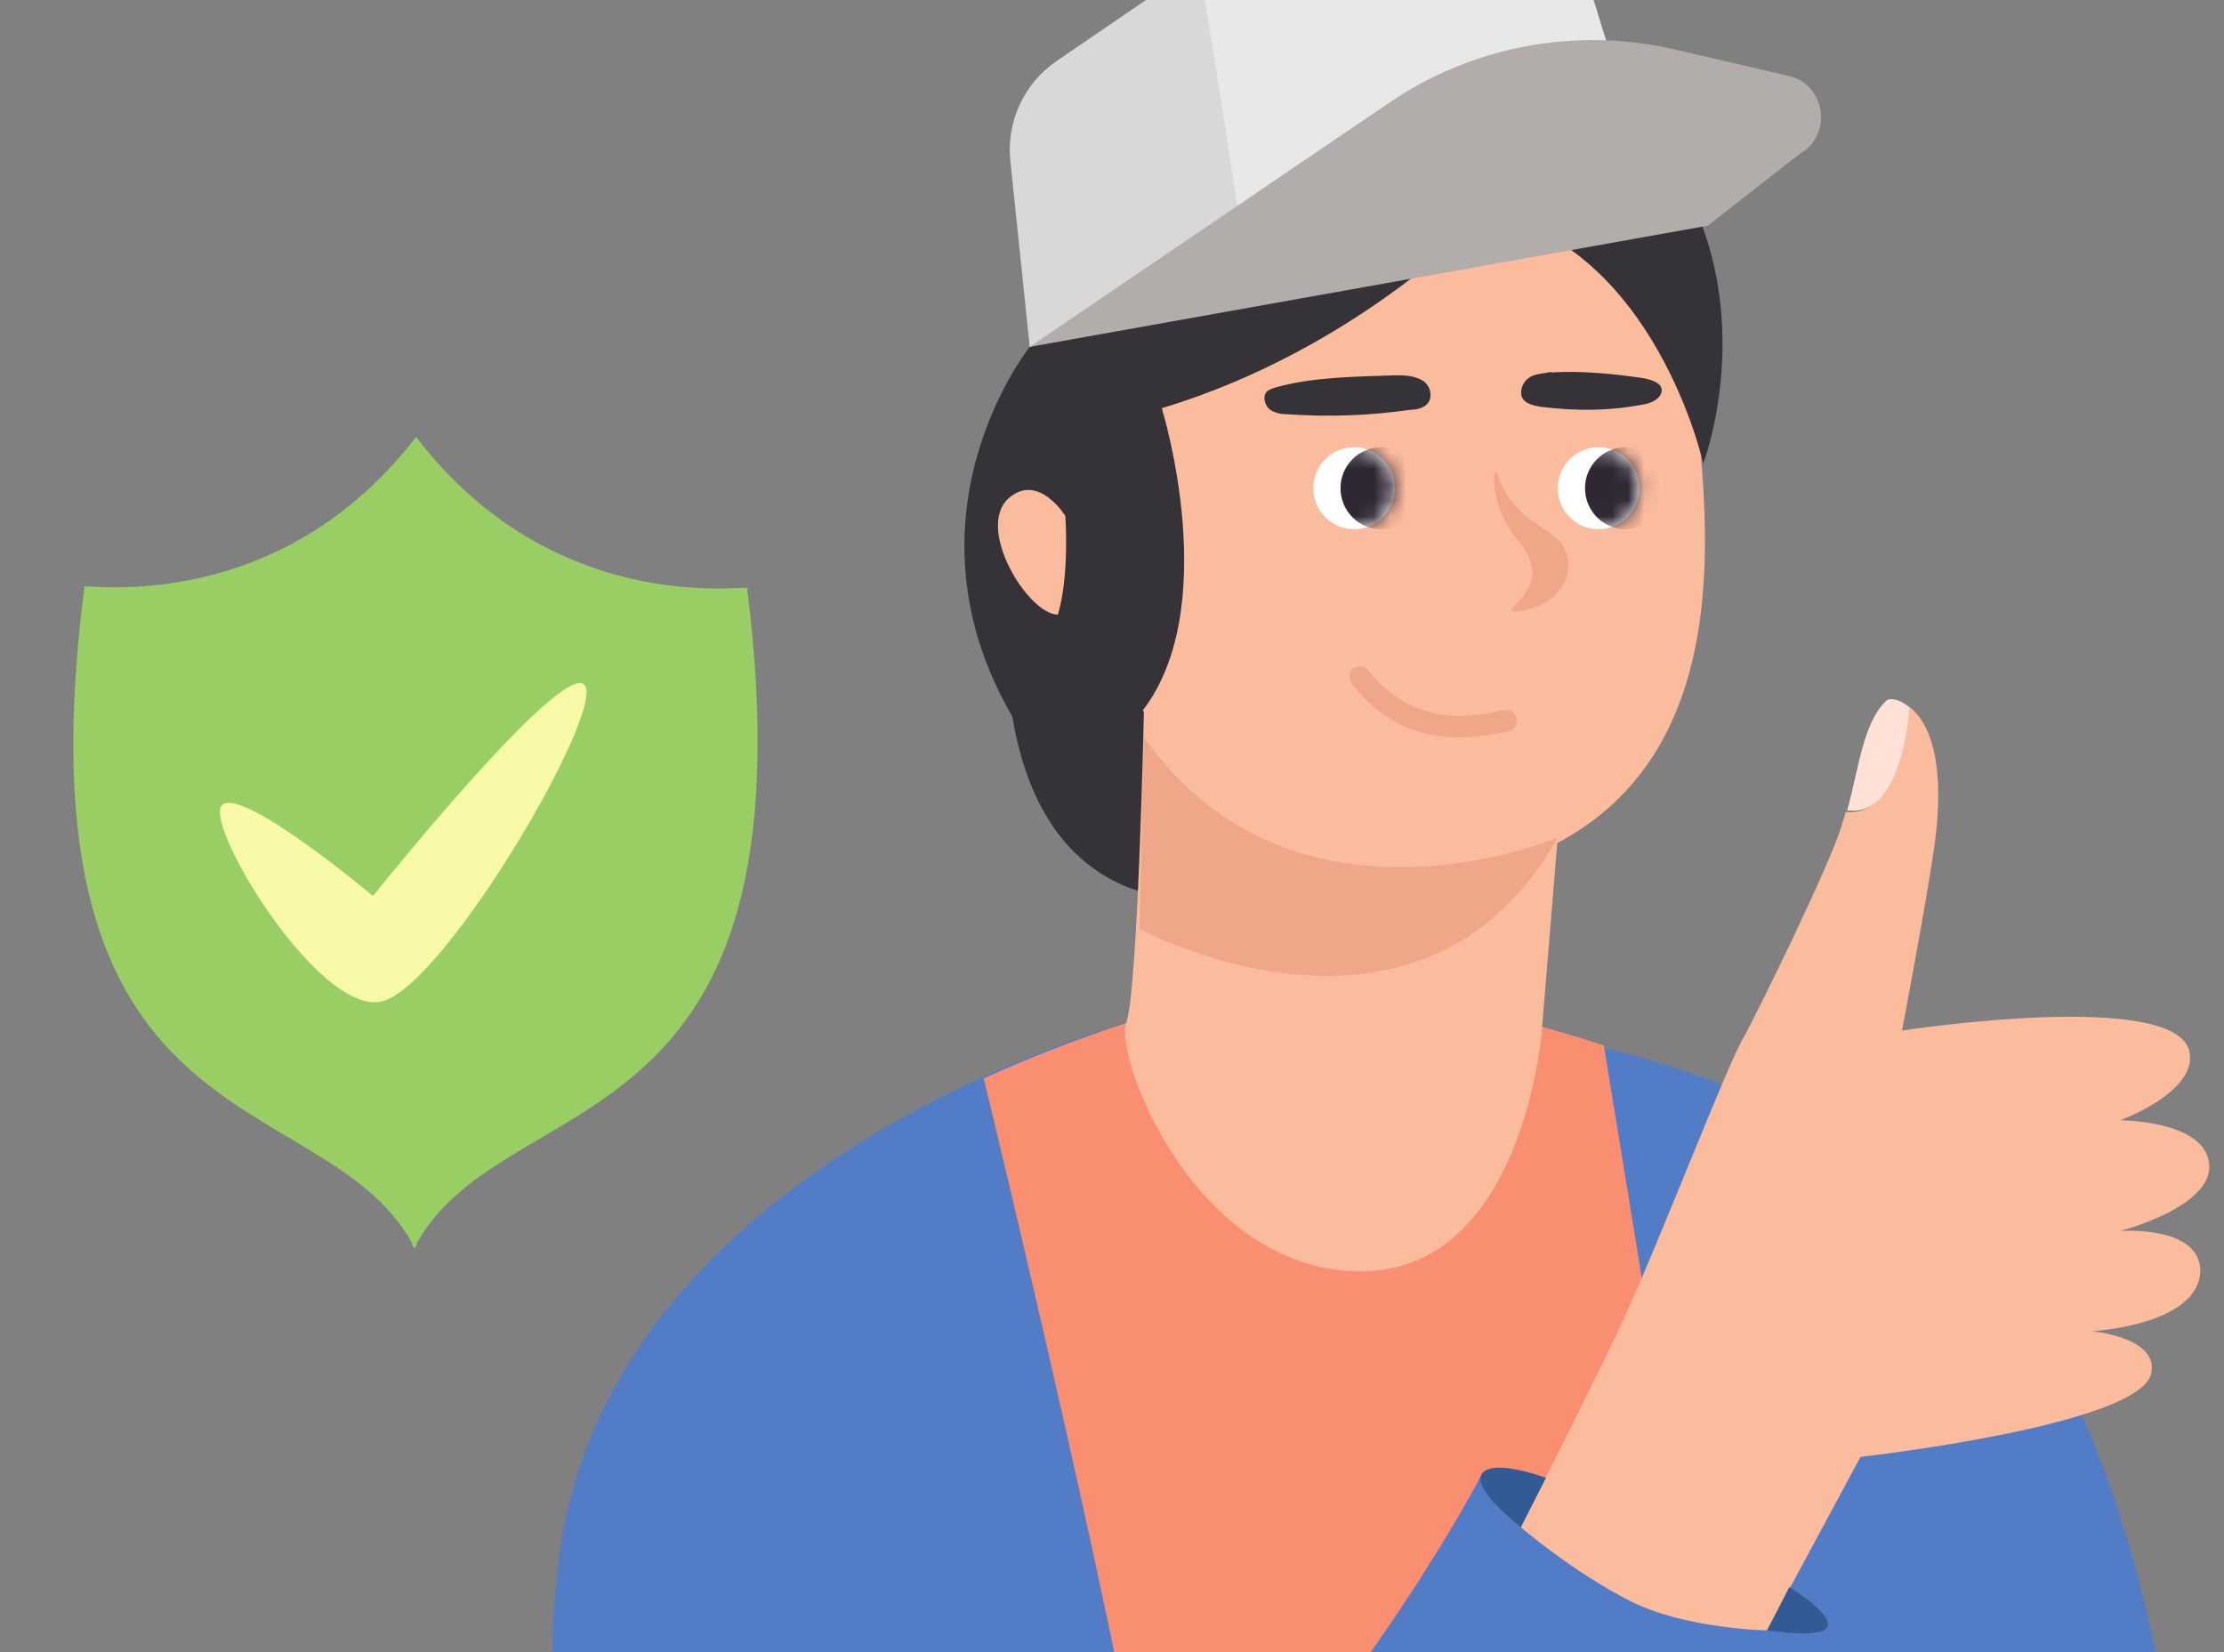 <svg width="140" height="104" viewBox="0 0 140 104" fill="none" xmlns="http://www.w3.org/2000/svg">
<rect x="0" y="0" width="140" height="104" fill="#808080" stroke="none"/>
<g clip-path="url(#clip0_3_1541)">
<mask id="mask0_3_1541" style="mask-type:luminance" maskUnits="userSpaceOnUse" x="0" y="-8" width="140" height="136">
<path d="M140 -8H0V128H140V-8Z" fill="white"/>
</mask>
<g mask="url(#mask0_3_1541)">
<path d="M138.319 128.907C138.319 128.907 138.786 90.58 122.163 76.454C116.092 71.275 107.967 67.037 97.04 65.154C78.362 63.176 70.89 64.4 70.89 64.4C70.89 64.4 39.978 72.687 35.495 96.136C33.534 106.683 35.215 125.328 41.752 138.135C51.091 156.499 68.369 151.696 75.653 147.835C78.829 146.14 82.191 143.691 86.207 140.584C120.482 137.194 138.319 128.907 138.319 128.907Z" fill="#537CC7"/>
<path d="M64.633 28.333C64.633 28.333 59.403 49.427 69.77 55.266C80.136 61.104 79.296 40.01 79.296 40.01L64.633 28.333Z" fill="#353338"/>
<path d="M61.925 67.885C61.925 67.885 71.638 107.813 73.038 120.149C86.674 105.835 93.305 92.746 93.305 92.746L99.095 94.158L104.605 88.131L100.963 65.813C100.963 65.813 89.942 62.046 81.724 62.234C73.505 62.423 61.925 67.885 61.925 67.885Z" fill="#F98E70"/>
<path d="M66.874 25.32C66.968 25.885 68.929 58.562 90.316 55.454C111.702 52.346 107.126 31.064 106.473 22.589C105.819 14.113 97.694 0.459 85.926 3.755C74.159 7.051 65.847 13.831 66.874 25.32Z" fill="#FBBB9D"/>
<path d="M72.011 44.718C72.011 44.718 71.637 62.422 70.89 64.4C70.143 66.472 75.093 79.844 85.459 80.032C95.826 80.221 97.04 65.059 97.04 65.059L98.534 46.979L72.011 44.718Z" fill="#FBBB9D"/>
<path d="M98.067 52.723C98.067 52.723 81.444 59.786 72.011 46.414L71.731 58.467C71.731 58.467 89.382 68.073 98.067 52.723Z" fill="#EFA689"/>
<path d="M93.584 13.36C93.584 13.36 85.646 21.93 73.132 25.696C73.132 25.696 77.147 38.598 71.637 45.095C71.637 45.095 64.166 42.176 64.726 23.907C65.287 5.45 86.113 2.248 86.113 2.248C86.113 2.248 100.682 2.53 105.725 11.194C110.768 19.858 107.22 29.181 107.22 29.181C107.22 29.181 104.231 15.62 93.584 13.36Z" fill="#353338"/>
<path d="M104.045 12.042L99.468 -2.743C98.628 -5.474 95.919 -7.357 93.118 -7.075L83.405 -6.416C81.911 -6.322 80.51 -5.757 79.296 -4.909L75.373 -2.178C75.84 0.365 77.895 13.643 78.642 18.445L104.045 12.042Z" fill="#E8E8E8"/>
<path d="M63.605 10.158L64.82 21.835L78.735 18.351C77.988 13.548 75.933 0.27 75.466 -2.272L66.501 3.849C64.446 5.261 63.325 7.71 63.605 10.158Z" fill="#D8D8D8"/>
<path d="M64.82 21.835L107.5 14.207L113.29 9.687C115.345 8.557 114.971 5.355 112.636 4.79L105.352 3.095C99.188 1.683 92.651 2.907 87.421 6.485L64.82 21.835Z" fill="#B2ACAB"/>
<path d="M80.977 26.073C80.603 26.073 80.23 25.979 79.95 25.791C79.669 25.602 79.483 25.037 79.669 24.755C79.763 24.566 80.043 24.472 80.323 24.378C82.751 23.719 85.273 23.719 87.794 23.625C88.355 23.625 88.915 23.625 89.476 23.907C89.849 24.096 90.129 24.566 90.036 25.037C89.942 25.602 89.289 25.791 88.822 25.791C86.207 26.167 83.592 26.261 80.977 26.073Z" fill="#353338"/>
<path d="M97.787 23.436C99.655 23.342 101.616 23.53 103.484 23.813C103.951 23.907 104.605 24.096 104.605 24.566C104.605 25.037 104.045 25.32 103.671 25.414C101.43 25.885 99.188 25.885 96.947 25.602C96.48 25.508 96.013 25.414 95.826 25.037C95.639 24.661 95.826 24.096 96.2 23.813C96.573 23.53 97.04 23.53 97.507 23.436C97.974 23.342 97.32 23.53 97.787 23.436Z" fill="#353338"/>
<path d="M94.892 33.041C94.332 32.194 94.052 31.064 94.052 30.028C94.052 29.651 94.238 29.651 94.332 30.028C94.519 30.499 94.705 30.97 94.985 31.346C95.546 32.1 96.2 32.665 96.947 33.136C97.507 33.512 98.161 33.889 98.441 34.454C99.001 35.396 98.721 36.714 97.881 37.467C97.227 38.127 96.293 38.409 95.359 38.503C95.172 38.503 95.079 38.315 95.266 38.221C95.826 37.656 96.386 36.996 96.48 36.149C96.48 35.584 96.2 34.925 95.919 34.454C95.639 34.077 95.172 33.606 94.892 33.041Z" fill="#EFA689"/>
<path d="M91.81 46.414C89.569 46.414 87.14 45.66 85.086 43.023C84.899 42.741 84.899 42.27 85.179 42.082C85.459 41.894 85.926 41.894 86.113 42.176C88.821 45.566 92.09 45.284 94.612 44.719C94.985 44.624 95.359 44.813 95.452 45.189C95.546 45.566 95.359 45.943 94.985 46.037C93.958 46.225 92.931 46.414 91.81 46.414Z" fill="#EFA689"/>
<path d="M64.82 21.835C64.82 21.835 56.228 32.571 63.886 45.378C71.544 58.185 69.49 25.037 69.49 25.037L64.82 21.835Z" fill="#353338"/>
<path d="M67.061 32.477C67.061 32.477 65.38 29.745 63.513 31.346C61.364 33.23 64.727 38.692 66.594 38.692C67.342 36.149 67.061 32.477 67.061 32.477Z" fill="#FBBB9D"/>
<path d="M133.463 77.49C133.463 77.49 139.346 75.983 139.066 73.252C138.786 70.521 133.463 70.521 133.463 70.521C133.463 70.521 138.132 68.826 137.852 66.377C137.479 62.14 119.734 64.871 119.734 64.871C119.734 64.871 121.228 56.96 121.695 53.759C122.629 47.732 121.322 45.283 120.108 44.436V44.53C120.108 44.53 119.734 51.31 116.372 51.122C116.279 51.122 116.279 51.122 116.185 51.122C116.092 51.404 115.998 51.781 115.905 52.064C115.065 54.7 110.675 63.647 109.741 65.342C108.714 67.037 104.324 78.525 101.99 83.516C100.028 87.66 95.732 96.135 95.732 96.135C95.732 96.135 99.001 98.96 102.737 100.844C106.192 102.539 111.235 102.633 111.235 102.633L117.119 91.709C117.119 91.709 134.77 89.732 135.424 86.436C135.891 84.176 131.688 83.799 131.688 83.799C131.688 83.799 138.506 83.422 138.506 79.938C138.413 77.113 133.463 77.49 133.463 77.49Z" fill="#FBBB9D"/>
<path d="M120.201 44.53C119.547 43.965 118.987 43.965 118.8 44.059C117.306 45.377 117.025 48.297 116.278 51.028C116.372 51.028 116.372 51.028 116.465 51.028C119.827 51.31 120.201 44.53 120.201 44.53Z" fill="#FFE1D7"/>
<path d="M97.32 93.028C97.32 93.028 94.051 91.804 93.304 92.745C92.557 93.687 95.733 96.135 95.733 96.135L97.32 93.028Z" fill="#325B96"/>
<path d="M112.637 99.902C112.637 99.902 115.252 101.503 115.065 102.351C114.878 103.198 111.236 102.633 111.236 102.633L112.637 99.902Z" fill="#325B96"/>
<path d="M47.037 37.064C48.24 36.567 35.377 39.48 26.225 27.545H26.162C16.959 39.442 4.11 36.475 5.311 36.978C0.717 72.581 20.163 68.045 25.908 78.189C25.908 78.189 26.027 78.644 26.09 78.525C26.153 78.647 26.272 78.191 26.272 78.191C32.059 68.07 51.485 72.686 47.037 37.064Z" fill="#99CE65"/>
<path d="M14.004 50.658C12.678 51.716 20.045 63.951 24.021 63.043C27.998 62.132 38.358 44.352 36.756 43.079C35.155 41.806 23.478 56.403 23.478 56.403C23.478 56.403 15.361 49.578 14.004 50.658Z" fill="#F7F9A7"/>
<path d="M100.631 33.316C102.048 33.316 103.196 32.16 103.196 30.734C103.196 29.308 102.048 28.152 100.631 28.152C99.214 28.152 98.065 29.308 98.065 30.734C98.065 32.16 99.214 33.316 100.631 33.316Z" fill="white"/>
<mask id="mask1_3_1541" style="mask-type:alpha" maskUnits="userSpaceOnUse" x="98" y="28" width="6" height="6">
<path d="M100.631 33.316C102.048 33.316 103.196 32.16 103.196 30.734C103.196 29.308 102.048 28.152 100.631 28.152C99.214 28.152 98.065 29.308 98.065 30.734C98.065 32.16 99.214 33.316 100.631 33.316Z" fill="white"/>
</mask>
<g mask="url(#mask1_3_1541)">
<path d="M102.342 33.316C103.759 33.316 104.907 32.16 104.907 30.734C104.907 29.308 103.759 28.152 102.342 28.152C100.925 28.152 99.776 29.308 99.776 30.734C99.776 32.16 100.925 33.316 102.342 33.316Z" fill="#302735"/>
</g>
<path d="M85.238 33.316C86.655 33.316 87.804 32.16 87.804 30.734C87.804 29.308 86.655 28.152 85.238 28.152C83.822 28.152 82.673 29.308 82.673 30.734C82.673 32.16 83.822 33.316 85.238 33.316Z" fill="white"/>
<mask id="mask2_3_1541" style="mask-type:alpha" maskUnits="userSpaceOnUse" x="82" y="28" width="6" height="6">
<path d="M85.238 33.316C86.655 33.316 87.804 32.16 87.804 30.734C87.804 29.308 86.655 28.152 85.238 28.152C83.822 28.152 82.673 29.308 82.673 30.734C82.673 32.16 83.822 33.316 85.238 33.316Z" fill="white"/>
</mask>
<g mask="url(#mask2_3_1541)">
<path d="M86.949 33.316C88.366 33.316 89.514 32.16 89.514 30.734C89.514 29.308 88.366 28.152 86.949 28.152C85.532 28.152 84.383 29.308 84.383 30.734C84.383 32.16 85.532 33.316 86.949 33.316Z" fill="#302735"/>
</g>
</g>
</g>
<defs>
<clipPath id="clip0_3_1541">
<rect width="140" height="104" fill="white"/>
</clipPath>
</defs>
</svg>
